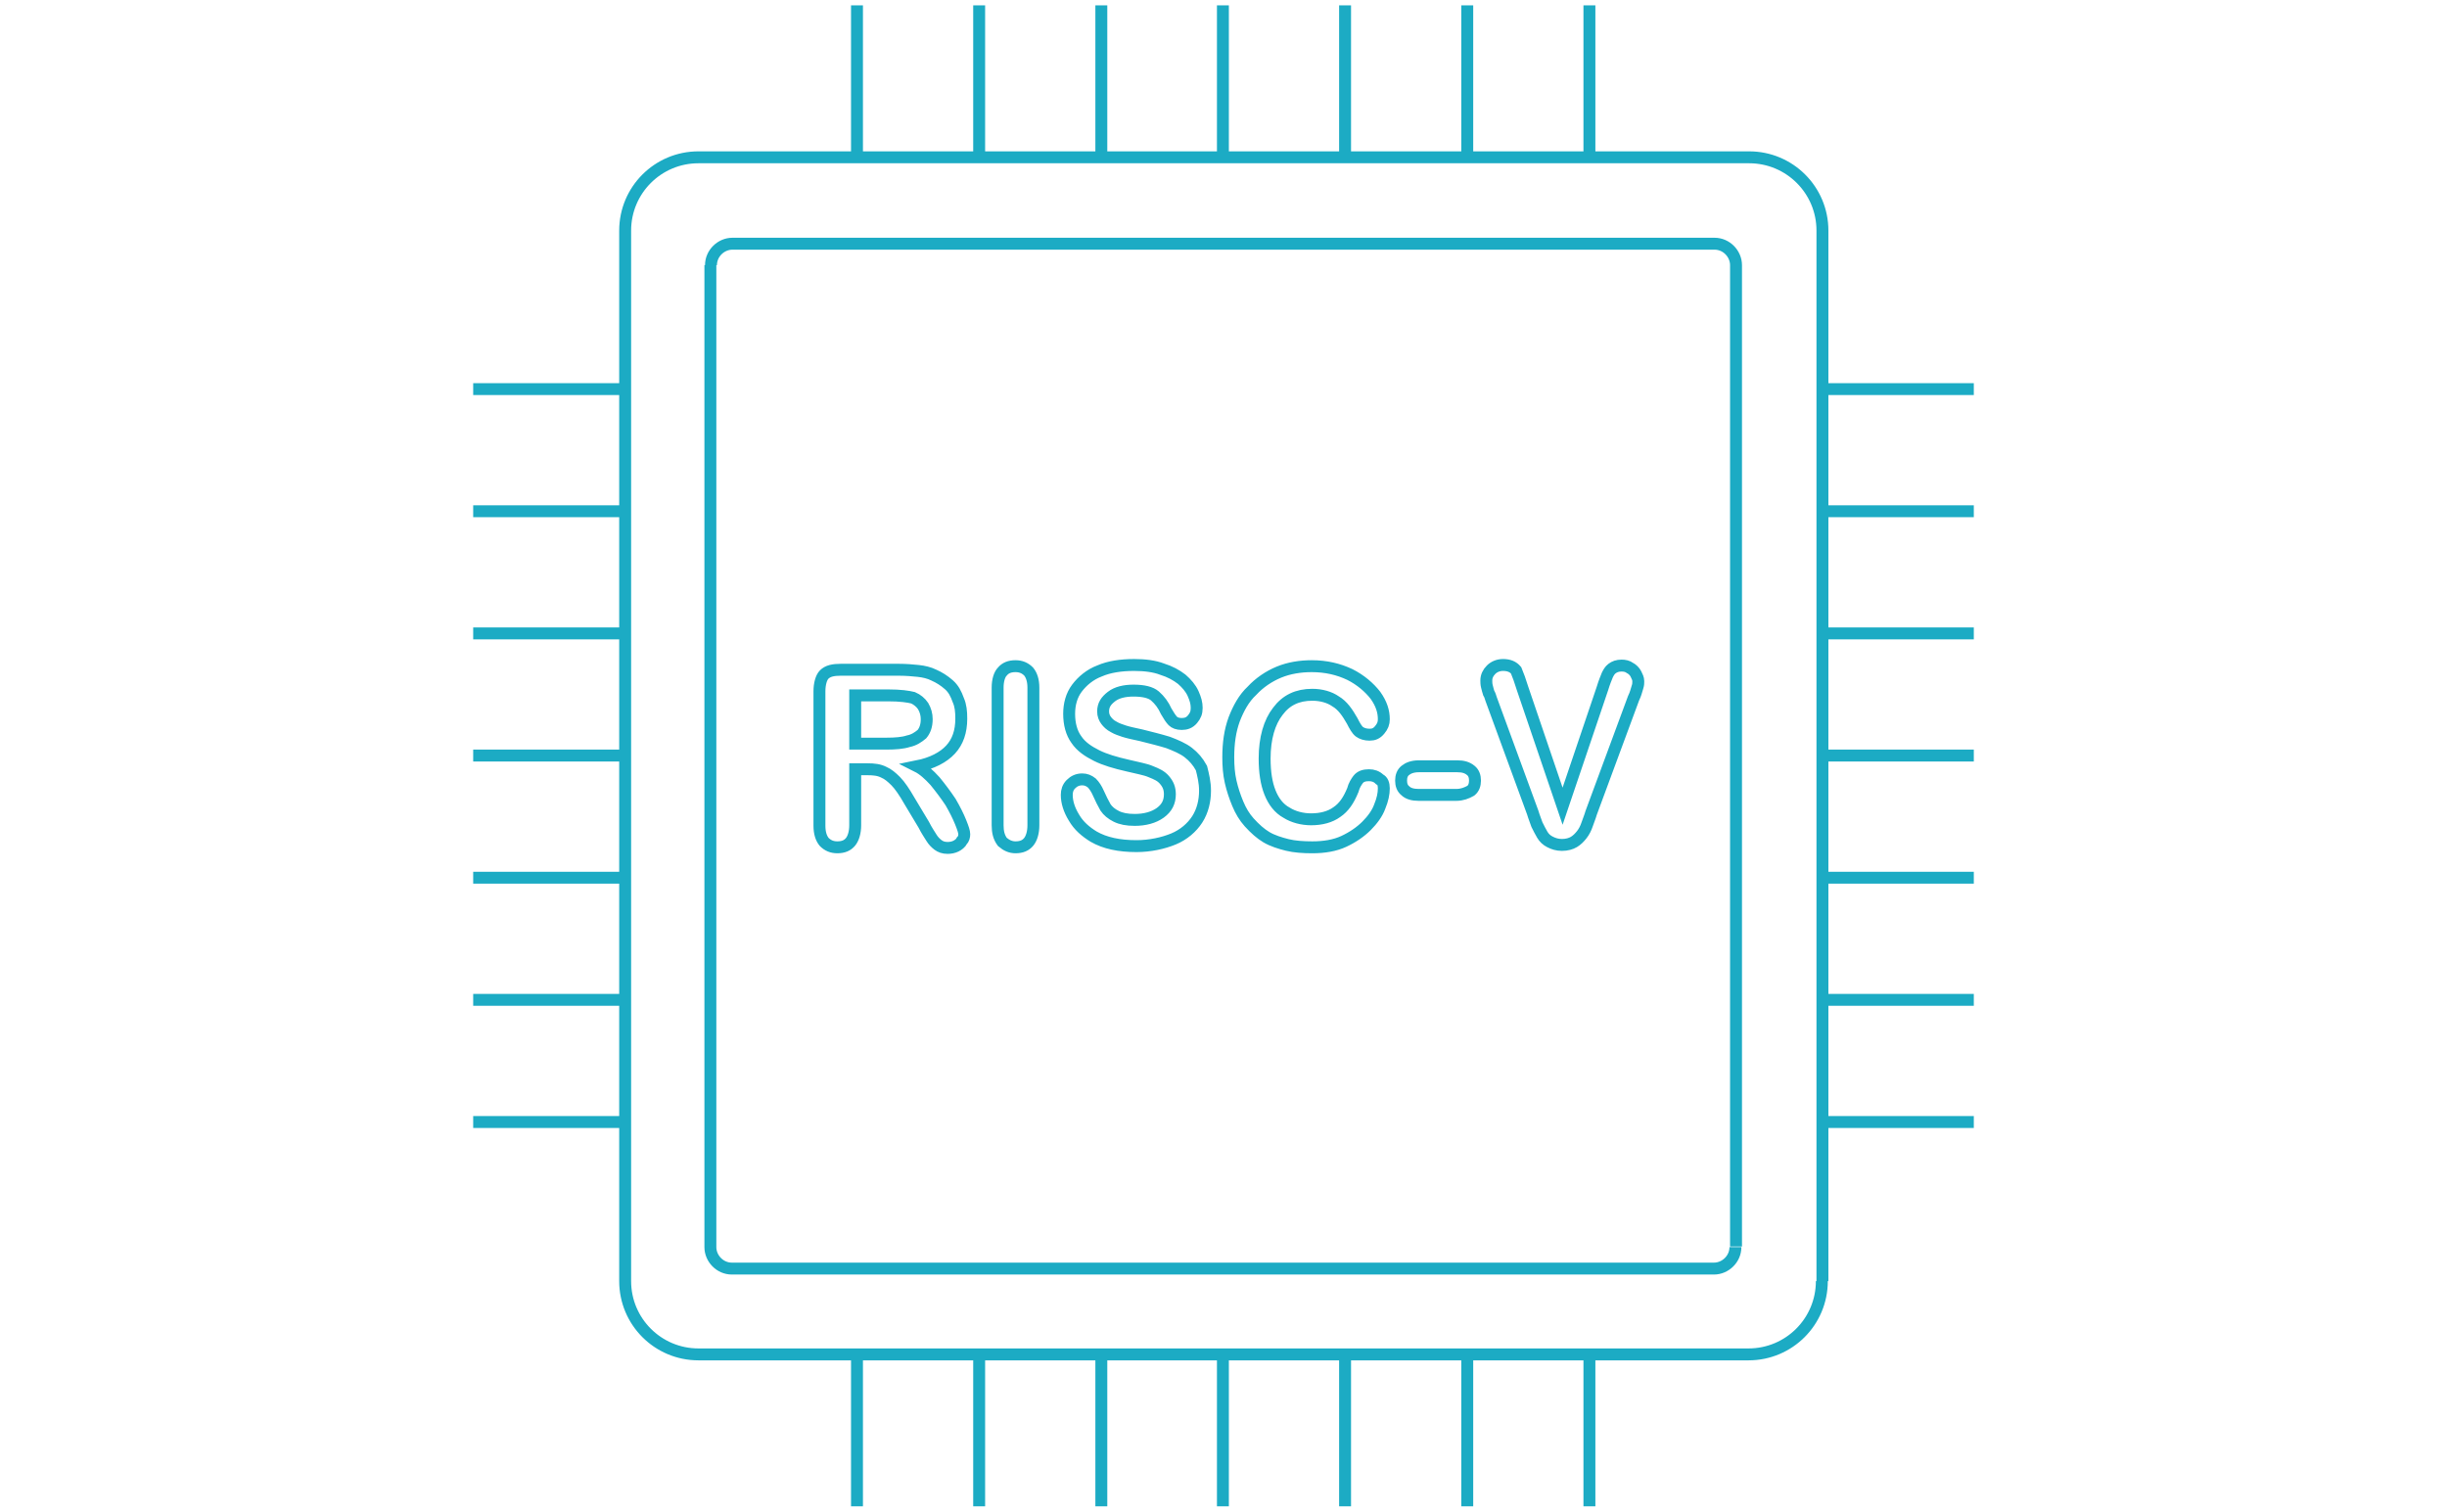 <?xml version="1.0" encoding="utf-8"?>
<!-- Generator: Adobe Illustrator 26.4.1, SVG Export Plug-In . SVG Version: 6.00 Build 0)  -->
<svg version="1.1" id="Layer_1" xmlns="http://www.w3.org/2000/svg" xmlns:xlink="http://www.w3.org/1999/xlink" x="0px" y="0px"
	 viewBox="0 0 410.6 253.7" style="enable-background:new 0 0 410.6 253.7;" xml:space="preserve">
<path id="rv32i-processor-animated-svg" style="fill:none;stroke:#1CABC4;stroke-width:2;stroke-miterlimit:10;" d="M305.7,215
	c0,6.8-5.5,12.3-12.3,12.3H117.2c-6.8,0-12.3-5.5-12.3-12.3V38.7 M104.9,38.7c0-6.8,5.5-12.3,12.3-12.3h176.3
	c6.8,0,12.3,5.5,12.3,12.3V215 M291.3,209.2V44.5c0-1.9-1.6-3.6-3.6-3.6H122.9c-1.9,0-3.6,1.6-3.6,3.6 M119.2,44.5v164.8
	c0,1.9,1.6,3.6,3.6,3.6h164.8c1.9,0,3.6-1.6,3.6-3.6 M205.2,0.9v25.5 M225.7,0.9v25.5 M246.2,0.9v25.5 M266.7,0.9v25.5 M143.8,0.9
	v25.5 M164.3,0.9v25.5 M184.8,0.9v25.5 M205.2,227.3v25.5 M225.7,227.3v25.5 M246.2,227.3v25.5 M266.7,227.3v25.5 M143.8,227.3v25.5
	 M164.3,227.3v25.5 M184.8,227.3v25.5 M305.7,126.8h25.5 M305.7,106.3h25.5 M305.7,85.8h25.5 M305.7,65.3h25.5 M305.7,188.3h25.5
	 M305.7,167.8h25.5 M305.7,147.3h25.5 M79.4,126.8h25.5 M79.4,106.3h25.5 M79.4,85.8h25.5 M79.4,65.3h25.5 M79.4,188.3h25.5
	 M79.4,167.8h25.5 M79.4,147.3h25.5 M145.5,129.1h-2v9.4c0,1.2-0.3,2.2-0.8,2.8c-0.5,0.6-1.2,0.9-2.2,0.9c-0.9,0-1.6-0.3-2.2-0.9
	c-0.5-0.6-0.8-1.5-0.8-2.7V116c0-1.2,0.3-2.3,0.8-2.8c0.6-0.6,1.5-0.8,2.8-0.8h9.6c1.3,0,2.5,0.1,3.4,0.2c0.9,0.1,1.8,0.3,2.6,0.7
	c0.9,0.4,1.7,0.9,2.5,1.6s1.2,1.5,1.6,2.6c0.4,0.9,0.5,1.9,0.5,3.1c0,2.2-0.6,3.9-1.8,5.2c-1.2,1.3-3.1,2.3-5.6,2.8
	c1,0.5,2,1.4,3,2.5c0.9,1.1,1.8,2.3,2.6,3.5c0.7,1.2,1.3,2.4,1.7,3.4c0.4,1,0.6,1.6,0.6,2s-0.1,0.8-0.4,1.1c-0.2,0.4-0.6,0.7-1,0.9
	s-0.9,0.3-1.4,0.3c-0.7,0-1.2-0.2-1.6-0.5c-0.4-0.3-0.8-0.7-1.1-1.2c-0.3-0.5-0.8-1.2-1.3-2.2l-2.4-4c-0.8-1.4-1.6-2.6-2.3-3.3
	c-0.7-0.7-1.3-1.2-2-1.5C147.5,129.2,146.7,129.1,145.5,129.1z M149,116.7h-5.5v8.1h5.3c1.4,0,2.7-0.1,3.6-0.4
	c1-0.2,1.7-0.7,2.3-1.2c0.5-0.6,0.8-1.4,0.8-2.5c0-0.8-0.2-1.5-0.6-2.2c-0.4-0.6-1-1.1-1.7-1.4C152.4,116.9,151.1,116.7,149,116.7z
	 M167.4,138.5v-23.1c0-1.2,0.3-2.2,0.8-2.7c0.5-0.6,1.2-0.9,2.2-0.9c0.9,0,1.6,0.3,2.2,0.9c0.5,0.6,0.8,1.5,0.8,2.7v23.1
	c0,1.2-0.3,2.2-0.8,2.8c-0.5,0.6-1.2,0.9-2.2,0.9c-0.8,0-1.5-0.3-2.2-0.9C167.6,140.5,167.4,139.6,167.4,138.5z M202.2,132.7
	c0,1.7-0.4,3.4-1.3,4.8s-2.3,2.6-4,3.3c-1.7,0.7-3.9,1.2-6.2,1.2c-2.9,0-5.3-0.5-7.2-1.6c-1.3-0.8-2.5-1.8-3.3-3.2
	c-0.8-1.3-1.2-2.6-1.2-3.8c0-0.7,0.2-1.3,0.7-1.8s1.1-0.8,1.9-0.8c0.6,0,1.1,0.2,1.6,0.6c0.4,0.4,0.8,1,1.1,1.7
	c0.4,0.9,0.8,1.7,1.2,2.4c0.4,0.6,1,1.1,1.8,1.5s1.8,0.6,3.1,0.6c1.7,0,3.2-0.4,4.3-1.2c1.1-0.8,1.6-1.8,1.6-3.1
	c0-1-0.3-1.7-0.9-2.4s-1.3-1-2.3-1.4c-0.9-0.4-2.2-0.6-3.8-1c-2.2-0.5-3.9-1-5.3-1.7c-1.4-0.7-2.6-1.5-3.4-2.7
	c-0.8-1.1-1.2-2.6-1.2-4.3c0-1.6,0.4-3.1,1.3-4.3s2.2-2.3,3.8-2.9c1.6-0.7,3.6-1,5.8-1c1.8,0,3.4,0.2,4.7,0.7c1.3,0.4,2.4,1,3.3,1.7
	c0.8,0.7,1.5,1.5,1.9,2.4s0.6,1.6,0.6,2.4s-0.2,1.3-0.7,1.9c-0.5,0.6-1.1,0.8-1.8,0.8s-1.2-0.2-1.5-0.5c-0.3-0.3-0.7-0.9-1.1-1.6
	c-0.5-1.1-1.1-1.9-1.9-2.6c-0.7-0.6-1.9-0.9-3.6-0.9c-1.5,0-2.8,0.3-3.7,1c-0.9,0.7-1.4,1.4-1.4,2.5c0,0.6,0.2,1.1,0.5,1.5
	c0.3,0.4,0.7,0.8,1.3,1.1c0.5,0.3,1.1,0.5,1.7,0.7s1.5,0.4,2.9,0.7c1.6,0.4,3.2,0.8,4.5,1.2c1.3,0.5,2.5,1,3.4,1.7
	c0.9,0.7,1.6,1.5,2.2,2.6C201.9,130.1,202.2,131.3,202.2,132.7z M232.2,132.3c0,0.9-0.2,1.9-0.7,3.1c-0.4,1.1-1.2,2.2-2.2,3.2
	c-1,1-2.3,1.9-3.8,2.6s-3.3,1-5.3,1c-1.5,0-3-0.1-4.2-0.4c-1.2-0.3-2.5-0.7-3.5-1.3c-1-0.6-1.9-1.4-2.9-2.5
	c-0.8-0.9-1.4-1.9-1.9-3.1s-0.9-2.4-1.2-3.7c-0.3-1.3-0.4-2.7-0.4-4.1c0-2.4,0.3-4.5,1-6.4c0.7-1.8,1.6-3.5,3-4.8
	c1.2-1.3,2.8-2.4,4.5-3.1c1.7-0.7,3.6-1,5.5-1c2.4,0,4.5,0.5,6.4,1.4c1.8,0.9,3.3,2.2,4.3,3.5c1,1.4,1.4,2.7,1.4,4
	c0,0.7-0.2,1.2-0.7,1.8s-1,0.8-1.7,0.8c-0.7,0-1.3-0.2-1.7-0.5c-0.4-0.3-0.8-1-1.2-1.8c-0.8-1.4-1.6-2.6-2.8-3.3
	c-1-0.7-2.4-1.1-3.9-1.1c-2.5,0-4.4,0.9-5.8,2.8c-1.4,1.8-2.2,4.5-2.2,7.9c0,2.3,0.3,4.2,0.9,5.7c0.6,1.5,1.5,2.7,2.8,3.4
	c1.1,0.7,2.6,1.1,4.1,1.1c1.7,0,3.2-0.4,4.3-1.2c1.2-0.8,2-2,2.7-3.7c0.2-0.8,0.6-1.4,0.9-1.8c0.4-0.5,1-0.7,1.8-0.7
	c0.7,0,1.3,0.2,1.8,0.7C232,131,232.2,131.6,232.2,132.3z M244.4,133.4H238c-0.9,0-1.7-0.2-2.2-0.7c-0.5-0.4-0.7-1-0.7-1.7
	c0-0.7,0.2-1.3,0.7-1.7c0.5-0.4,1.2-0.7,2.3-0.7h6.4c1,0,1.7,0.2,2.3,0.7c0.5,0.4,0.7,1,0.7,1.7c0,0.7-0.2,1.3-0.7,1.7
	C246.1,133.1,245.3,133.4,244.4,133.4z M255.5,115.6l6.7,19.7l6.7-19.8c0.3-1,0.6-1.7,0.8-2.2c0.2-0.4,0.4-0.8,0.8-1.1
	c0.4-0.3,0.9-0.5,1.6-0.5c0.5,0,1,0.1,1.4,0.4c0.4,0.2,0.8,0.6,1,1c0.2,0.4,0.4,0.8,0.4,1.2c0,0.3,0,0.6-0.1,0.9
	c-0.1,0.3-0.2,0.7-0.3,1c-0.1,0.3-0.2,0.6-0.4,1l-7.1,19.2c-0.2,0.7-0.5,1.4-0.7,2c-0.2,0.6-0.5,1.2-0.9,1.7
	c-0.4,0.5-0.8,0.9-1.3,1.2c-0.5,0.3-1.2,0.5-2,0.5s-1.4-0.2-2-0.5c-0.6-0.3-1-0.7-1.3-1.2c-0.3-0.5-0.6-1.1-0.9-1.7
	c-0.2-0.6-0.5-1.3-0.7-2l-7-19.1c-0.1-0.3-0.2-0.7-0.4-1c-0.1-0.3-0.2-0.7-0.3-1.1c-0.1-0.4-0.1-0.7-0.1-1c0-0.7,0.3-1.3,0.8-1.8
	s1.2-0.8,2-0.8c1,0,1.7,0.3,2.2,0.9C254.7,113.2,255.1,114.3,255.5,115.6z"/>
</svg>
